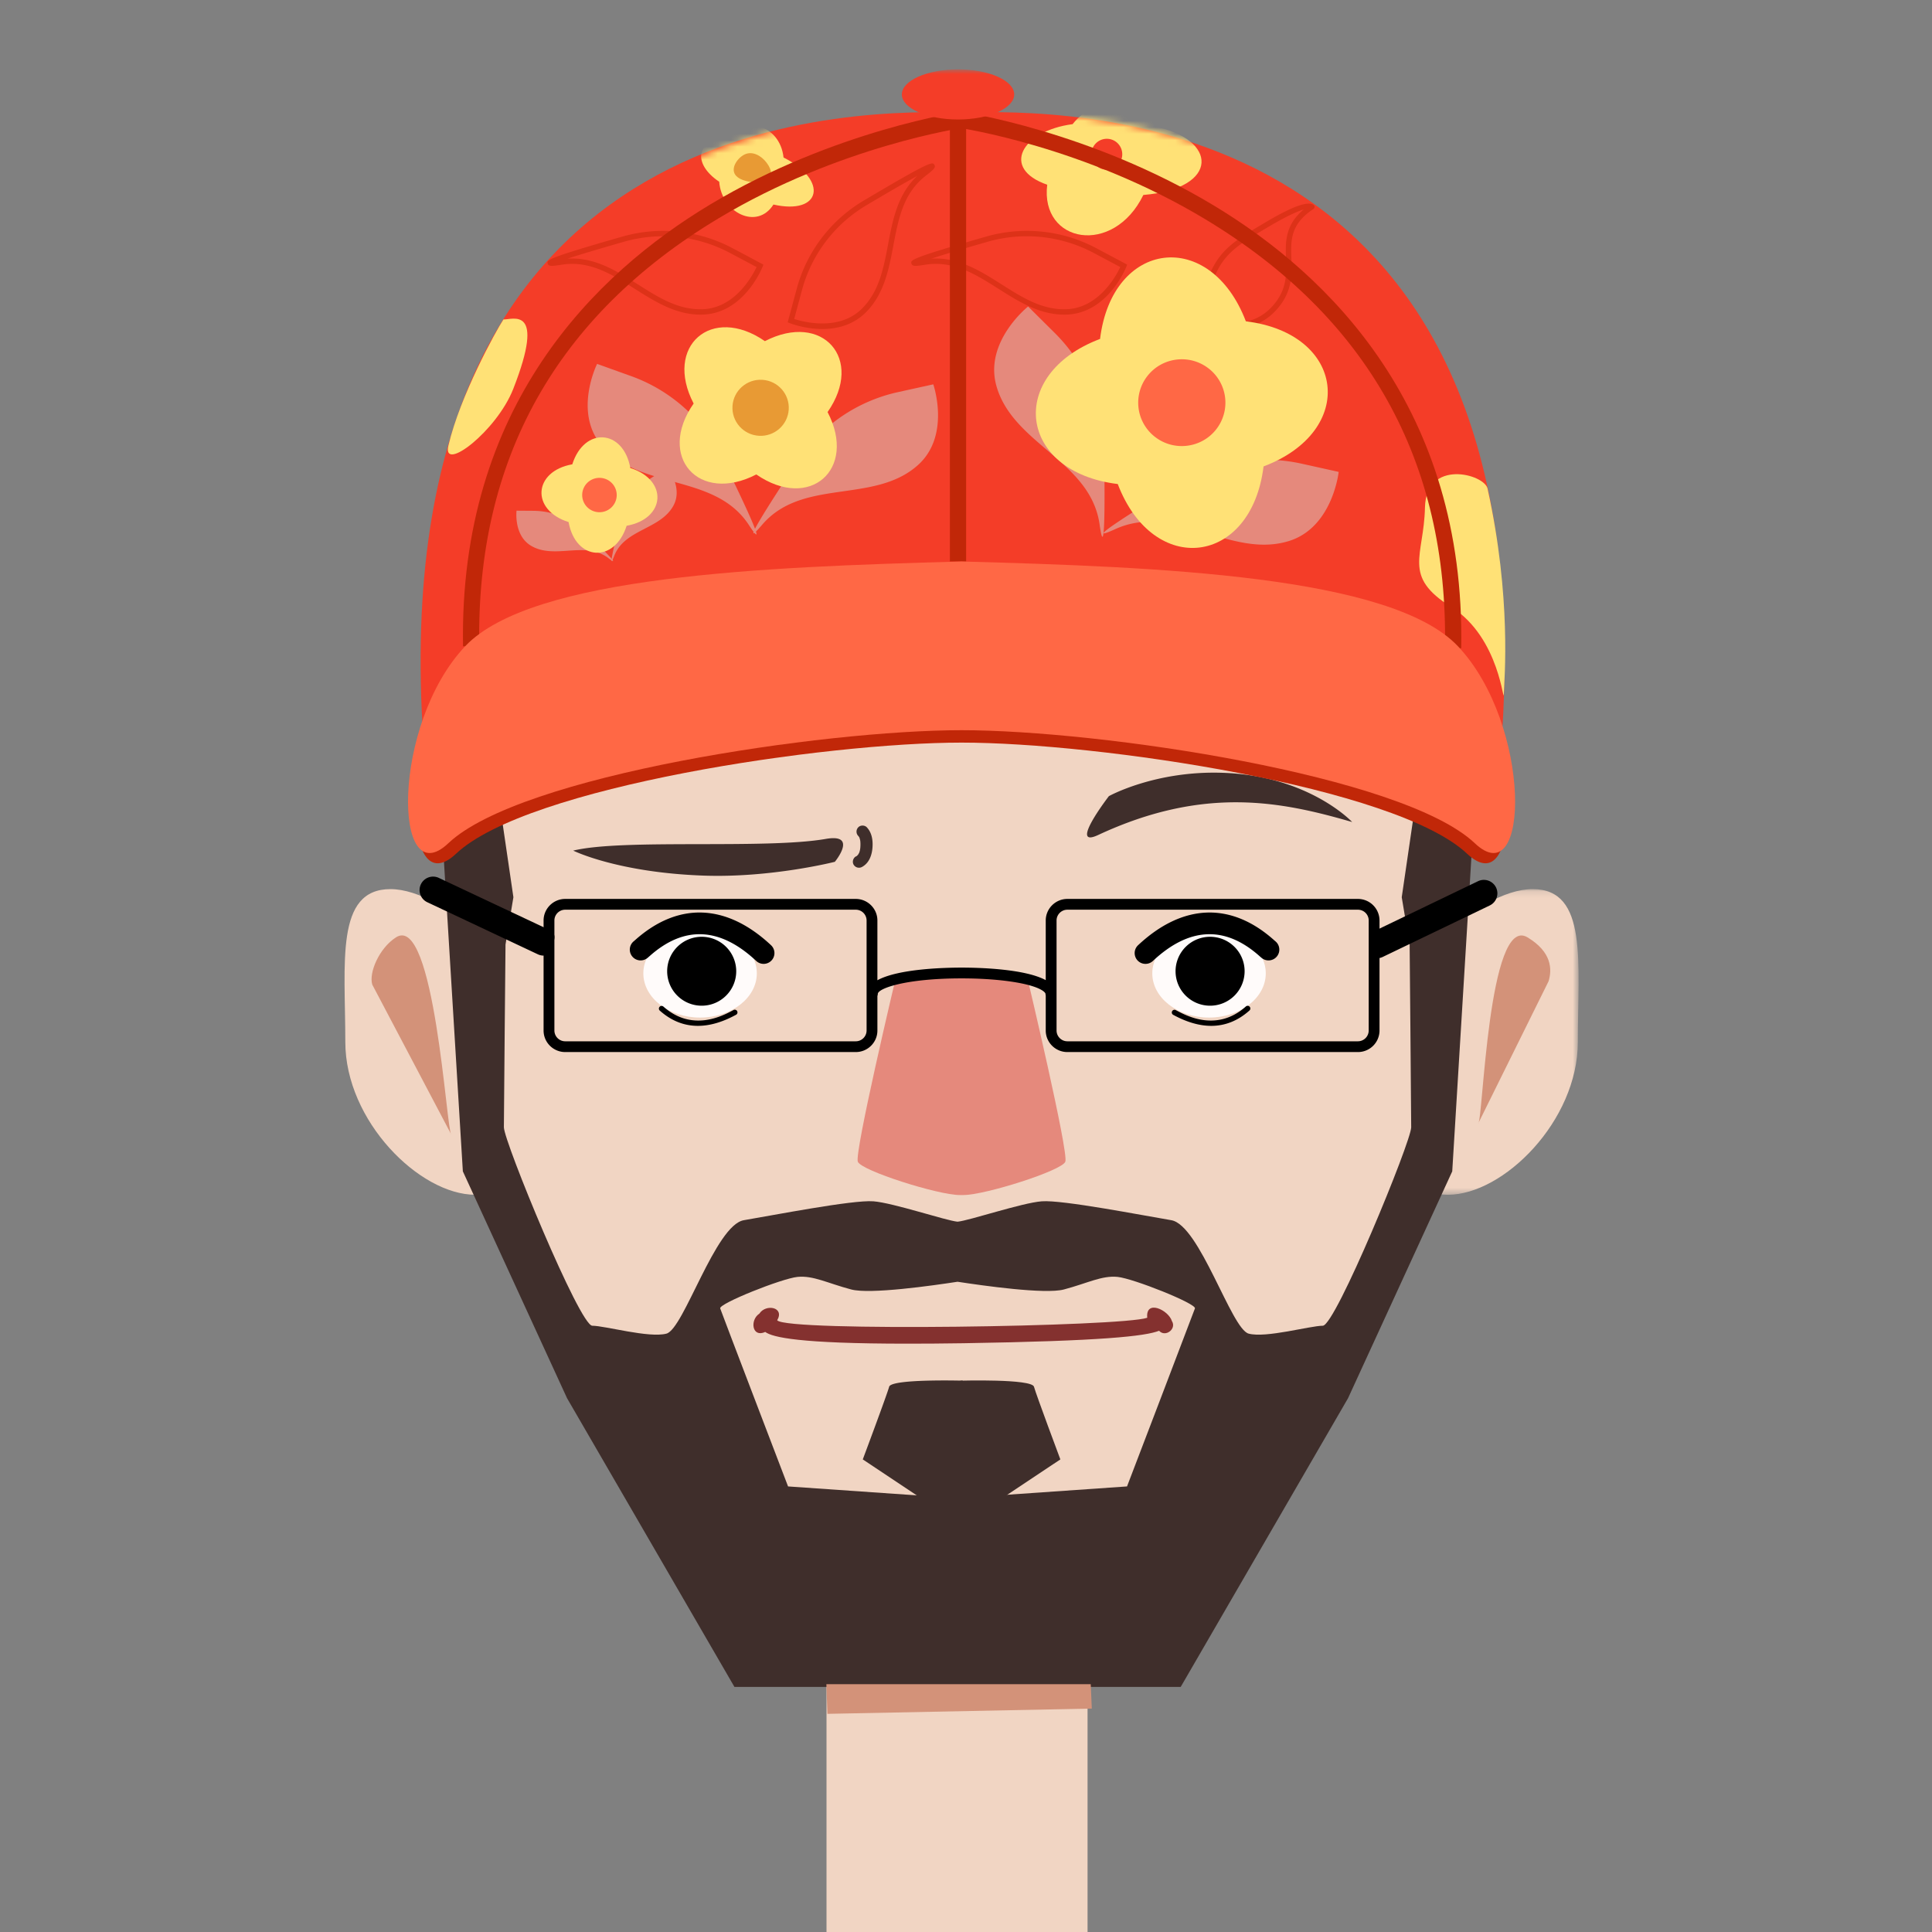 <?xml version="1.0" encoding="UTF-8"?>
<!-- by Tanja Rohlfs (https://consento.org/team/tanja) - license: CC-BY-NC-ND (see: https://creativecommons.org/licenses/by-nc-nd/4.0/) -->
<svg width="300" height="300" xmlns="http://www.w3.org/2000/svg" xmlns:xlink="http://www.w3.org/1999/xlink"><rect width="100%" height="100%" fill="#808080" stroke="none"/><defs><path id="a" d="M.766.127h29.633v47.46H.766z"/><path d="M84.62.152h-1.223C70.253.085-5.237-2.735.35 95.542l83.665-12.488 83.658 12.489C172.907 3.488 106.993.133 87.835.133c-1.298 0-2.382.015-3.215.019" id="c"/><path d="M84.62.152h-1.223C70.253.085-5.237-2.735.35 95.542l83.665-12.488 83.658 12.489C172.907 3.488 106.993.133 87.835.133c-1.298 0-2.382.015-3.215.019" id="e"/><path d="M84.62.152h-1.223C70.253.085-5.237-2.735.35 95.542l83.665-12.488 83.658 12.489C172.907 3.488 106.993.133 87.835.133c-1.298 0-2.382.015-3.215.019" id="g"/><path d="M84.62.152h-1.223C70.253.085-5.237-2.735.35 95.542l83.665-12.488 83.658 12.489C172.907 3.488 106.993.133 87.835.133c-1.298 0-2.382.015-3.215.019" id="i"/><path id="k" d="M0 290h191.624V.772H0z"/></defs><g fill="none" fill-rule="evenodd"><path fill="#F1D5C3" d="M128.339 300h40.537v-43.656H128.34z"/><g transform="translate(214.725 137.934)"><mask id="b" fill="#fff"><use xlink:href="#a"/></mask><path d="M.766 25.552c0 12.287.723 22.036 9.342 22.036 8.62 0 20.172-11.444 20.172-23.73C30.28 11.57 31.892.126 23.273.126 14.653.127.766 13.265.766 25.552" fill="#F1D5C3" mask="url(#b)"/></g><path d="M83.134 163.487c0 12.287-.724 22.035-9.343 22.035-8.62 0-20.171-11.443-20.171-23.73s-1.613-23.73 7.006-23.73c8.62 0 22.508 13.138 22.508 25.425" fill="#F1D5C3"/><path d="M224.993 150.05c0 59.49-33.912 107.715-75.745 107.715-41.832 0-75.743-48.225-75.743-107.714 0-59.49 33.911-107.715 75.743-107.715 41.833 0 75.745 48.225 75.745 107.715" fill="#F1D5C3"/><path d="M150.534 262.518v.017s-.025 0-.067-.008c.017 0 .042-.009.067-.009" fill="#3F2E2B"/><path d="M150.4 262.518c.025 0 .05.009.067.009-.042.008-.067.008-.067.008v-.017zm.084-30.148c-.034 0-.076 0-.126.009.017-.009.025-.009.042-.009h.084z" fill="#3F2E2B"/><path d="M119.406 206.087a.888.888 0 01.084-.1c.034-.051.067-.11.11-.16-.068.084-.127.168-.194.26" fill="#5B1813"/><path d="M89.009 132.083c7.68-1.882 29.816-.183 39.225-1.818 5.066-.88 1.401 3.556 1.401 3.556s-9.847 2.512-20.36 2.143c-13.407-.472-20.266-3.881-20.266-3.881m120.955-4.439c-10.78-3.121-22.87-5.719-39.456 2.02-4.66 2.173 1.68-6.04 1.68-6.04s7.173-3.993 17.687-3.623c13.407.47 20.089 7.643 20.089 7.643m-76.696 2.158c.033.034.065.07.095.106-.074-.099-.082-.106-.023-.02.038.07.127.166.136.245-.048-.117-.053-.126-.016-.028a2.871 2.871 0 01.137.558c-.018-.13-.02-.142-.009-.034.006.098.016.195.019.292a6.616 6.616 0 01-.034.878c.021-.214-.025.134-.033.174a3.206 3.206 0 01-.147.492c.051-.118.054-.129.01-.034-.046.081-.087.164-.139.243a1.86 1.86 0 01-.08.115c.078-.1.083-.11.015-.03-.065.059-.124.146-.2.19.22-.124-.057.019-.1.042-.435.234-.609.871-.338 1.29a.967.967 0 001.292.338c1.116-.603 1.544-1.843 1.628-3.034.08-1.11-.091-2.274-.877-3.117-.338-.36-1-.366-1.336 0a.961.961 0 000 1.334m16.236 84.588s-11.094-.313-11.436.941c-.341 1.254-4.096 11.286-4.096 11.286l15.532 10.345V214.39z" fill="#3F2E2B"/><path d="M159.538 151.876s6.444 27.12 5.884 28.517c-.561 1.397-12.468 5.172-15.83 5.172h-.56c-3.362 0-15.27-3.775-15.83-5.172-.56-1.398 5.885-28.517 5.885-28.517h20.45z" fill="#E5897C"/><path d="M149.12 214.39s11.094-.313 11.436.941c.341 1.254 4.096 11.286 4.096 11.286l-15.532 10.345V214.39z" fill="#3F2E2B"/><path d="M181.973 205.132c-.533-1.715-4.109-3.418-3.83-.511-3.854 1.378-55.97 2.2-57.46.394 0 0 .008-.009.008-.017 1.177-2.039-1.785-2.572-2.78-1.014-1.486.957-1.163 3.787.916 2.84 1.133.83 5.223 1.819 22.076 1.819 2.586 0 5.475-.017 8.7-.067 21.538-.344 28.247-1.09 30.38-1.936.976 1.07 2.76-.286 1.99-1.508" fill="#84312F"/><path d="M149.711 87.136c-.134-.008-.268-.008-.403-.017.135 0 .269-.008.403-.008v.025zm-.403-.016c-.134.008-.268.008-.403.016v-.025c.135 0 .269.008.403.008" fill="#FF6845"/><path d="M117.52 151.14c0 3.793-3.944 6.867-8.81 6.867-4.867 0-8.812-3.074-8.812-6.867 0-3.792 3.945-6.866 8.812-6.866 4.866 0 8.81 3.074 8.81 6.866" fill="#FFFBFA"/><path d="M114.32 150.814c0 2.955-2.4 5.35-5.36 5.35a5.356 5.356 0 01-5.363-5.35c0-2.955 2.4-5.35 5.362-5.35a5.356 5.356 0 015.362 5.35" fill="#000"/><path d="M118.577 149.67c-.412 0-.825-.15-1.149-.453-5.624-5.264-11.186-5.526-16.533-.775-.165.147-.293.258-.38.328a1.677 1.677 0 01-2.084-2.629c.054-.043.131-.113.231-.202 6.674-5.93 14.155-5.634 21.064.833a1.676 1.676 0 01-1.15 2.898m-10.209 9.624c-2.163 0-4.14-.789-5.912-2.365a.418.418 0 01-.034-.591.421.421 0 01.592-.035c4.446 3.953 9.15 1.453 10.695.632l.168-.089a.42.42 0 11.39.742l-.162.086c-2.033 1.08-3.949 1.62-5.737 1.62" fill="#000"/><path d="M178.927 151.14c0 3.793 3.945 6.867 8.812 6.867 4.866 0 8.81-3.074 8.81-6.867 0-3.792-3.944-6.866-8.81-6.866-4.867 0-8.812 3.074-8.812 6.866" fill="#FFFBFA"/><path d="M182.54 150.814c0 2.955 2.4 5.35 5.362 5.35a5.356 5.356 0 005.361-5.35c0-2.955-2.4-5.35-5.361-5.35a5.357 5.357 0 00-5.363 5.35" fill="#000"/><path d="M177.87 149.67a1.675 1.675 0 01-1.149-2.898c6.91-6.467 14.39-6.762 21.064-.833.1.088.178.159.232.202a1.676 1.676 0 01-2.083 2.629 9.474 9.474 0 01-.381-.328c-5.348-4.749-10.91-4.49-16.533.775a1.676 1.676 0 01-1.15.453m10.211 9.624c-1.788 0-3.704-.54-5.737-1.62l-.162-.086a.418.418 0 11.389-.742l.168.088c1.546.821 6.25 3.32 10.696-.63a.42.42 0 11.558.626c-1.773 1.575-3.75 2.364-5.912 2.364" fill="#000"/><path d="M175.004 230.812l-26.317 1.827-26.317-1.827s-10.294-26.914-10.538-27.643c-.243-.737 9.556-4.65 12.008-4.893 2.452-.243 4.66.98 8.338 1.952 2.922.78 12.63-.603 16.509-1.198 3.888.595 13.595 1.978 16.517 1.198 3.67-.972 5.878-2.195 8.33-1.952 2.452.243 12.26 4.156 12.016 4.893-.252.73-10.546 27.643-10.546 27.643zm45.84-113.26l-3.183 21.77 1.226 7.34s.243 26.175.243 28.379c0 2.195-11.764 30.818-13.729 30.818-1.956 0-8.825 1.952-11.52 1.224-2.696-.738-7.6-16.876-12.009-17.613-4.416-.738-16.92-3.184-20.102-2.933-3.09.235-11.236 2.991-13.083 3.167-1.839-.176-9.993-2.932-13.074-3.167-3.191-.251-15.695 2.195-20.103 2.933-4.417.737-9.32 16.875-12.016 17.613-2.696.728-9.556-1.224-11.521-1.224-1.957 0-13.73-28.623-13.73-30.818 0-2.204.253-28.38.253-28.38l1.225-7.34-3.19-21.769h-8.582l.982 16.147 2.94 48.188 16.18 35.225 25.99 44.828h69.3l25.982-44.828 16.18-35.225 2.94-48.188.982-16.147h-8.582z" fill="#3F2E2B"/><path d="M233.323 112.713l-83.854-12.475-83.862 12.475c-5.6-98.17 70.066-95.352 83.241-95.285h1.226c13.141-.067 88.85-2.9 83.249 95.285" fill="#F43D28"/><g transform="translate(65.973 17.276)"><mask id="d" fill="#fff"><use xlink:href="#c"/></mask><path d="M113.183 2.362c9.947 1.872 10.366 9.642-1.618 10.637-4.66 9.569-16.048 7.49-14.926-1.59-7.294-2.528-3.947-8.37 3.943-9.408 3.713-4.711 11.373-4.777 12.6.361" fill="#FFE176" mask="url(#d)"/></g><g transform="translate(65.973 17.276)"><mask id="f" fill="#fff"><use xlink:href="#e"/></mask><path d="M107.588 4.979a2.404 2.404 0 010 3.396 2.396 2.396 0 01-3.392 0 2.404 2.404 0 010-3.396 2.396 2.396 0 013.392 0" fill="#F43D28" mask="url(#f)"/></g><g transform="translate(65.973 17.276)"><mask id="h" fill="#fff"><use xlink:href="#g"/></mask><path d="M55.695 7.18c7.047 3.556 5.836 8.979-1.568 7.305-2.545 4.027-8.07 1.256-8.42-3.542-4.3-2.852-3.51-6.809 1.309-6.384 2.171-4 8.104-2.662 8.68 2.622" fill="#FFE176" mask="url(#h)"/></g><g transform="translate(65.973 17.276)"><mask id="j" fill="#fff"><use xlink:href="#i"/></mask><path d="M53.081 8.009c.89 1.183.999 2.401-.266 2.832-1.223.416-3.85.145-4.625-.99-.753-1.103.454-2.726 1.561-3.188 1.144-.477 2.468.199 3.33 1.346" fill="#E89A34" mask="url(#j)"/></g><g transform="translate(53.5 10)"><path d="M174.297 122.556c-11.024-10.412-57.316-17.244-78.489-17.244-21.172 0-67.458 6.83-78.48 17.244-8.461 7.996-8.774-18.073 2.581-30.062 10.204-10.75 45.913-12.104 75.503-12.909.132-.008.264-.008.396-.016.133.008.265.008.397.016 29.598.805 65.306 2.16 75.503 12.909 11.363 11.989 11.049 38.06 2.589 30.062" fill="#C12708"/><path d="M30.917 138.386c-.3 0-.607-.064-.897-.201l-17.169-8.087a2.084 2.084 0 01-.999-2.782 2.102 2.102 0 012.795-.994l17.17 8.086c1.047.494.89 1.39.395 2.433-.36.755-.51 1.545-1.295 1.545m129.373.419c-.78 0-.41-.615-.772-1.36-.505-1.04-.166-2.499-.143-2.61L176 126.837a2.103 2.103 0 012.804.972 2.086 2.086 0 01-.977 2.79l-16.623 7.996a2.093 2.093 0 01-.912.209" fill="#000"/><path fill="#D39279" d="M74.818 251.518l.165 4.607 41.052-.818-.165-3.789zm-58.243-85.353c-.737-.367-2.6-34.457-8.584-30.614-2.633 1.691-4.24 5.504-3.686 7.337m171.733 21.557c.738-.367 1.557-32.56 7.653-28.894 3.79 2.28 3.827 4.974 3.274 6.81"/><path d="M85.956 50.884l5.464-1.204s2.743 7.917-2.363 12.518c-6.8 6.129-17.945 1.951-24.217 9.293-3.781 4.426 1.079-3.182 5.534-9.923a25.16 25.16 0 0115.582-10.684" fill="#E5897C"/><path d="M35.323 30.141c3.873 0 7.081 2.03 10.197 4.002 3.23 2.045 6.279 3.988 10.037 3.873 5.053-.136 7.773-5.177 8.419-6.547l-4.083-2.17a22.122 22.122 0 00-16.56-1.746c-4.425 1.268-7.094 2.084-8.7 2.61.232-.015.462-.022.69-.022m19.957 8.715c-3.877 0-7.095-2.037-10.21-4.007-3.603-2.28-7.006-4.431-11.375-3.744-1.54.245-2.047.282-2.157-.208-.116-.523-.175-.785 11.563-4.147a22.971 22.971 0 0117.189 1.81l4.756 2.53-.137.346c-.117.296-2.95 7.243-9.329 7.415-.1.002-.2.004-.299.004m36.523-8.714c3.872 0 7.081 2.03 10.197 4.002 3.23 2.045 6.278 3.988 10.036 3.873 5.054-.136 7.774-5.177 8.42-6.547l-4.083-2.17a22.122 22.122 0 00-16.56-1.746c-4.426 1.268-7.094 2.084-8.7 2.61.232-.015.462-.022.69-.022m19.957 8.715c-3.878 0-7.095-2.037-10.21-4.007-3.603-2.28-7.009-4.431-11.375-3.744-1.54.245-2.047.282-2.157-.208-.117-.523-.175-.785 11.563-4.147a22.963 22.963 0 0117.188 1.811l4.756 2.53-.138.346c-.116.296-2.95 7.243-9.327 7.415-.1.002-.2.004-.3.004m-41.938.674c1.445.467 7.002 1.937 10.557-1.64 2.64-2.658 3.31-6.194 4.02-9.938.724-3.823 1.471-7.767 4.524-10.63-1.484.808-3.907 2.188-7.862 4.536a21.941 21.941 0 00-10.041 13.223l-1.198 4.45zm4.37 1.557c-2.682 0-4.868-.837-5.031-.901l-.349-.137 1.397-5.184A22.769 22.769 0 0180.632 21.14c10.488-6.227 10.641-6.006 10.945-5.564.285.414-.09.757-1.32 1.71-3.494 2.701-4.241 6.645-5.032 10.82-.701 3.703-1.427 7.531-4.248 10.371-2.027 2.04-4.574 2.61-6.784 2.61zm59.004-1.557c1.445.467 7.001 1.937 10.557-1.64 2.613-2.63 2.522-5.203 2.435-7.692-.09-2.578-.184-5.234 2.762-7.681-.937.29-2.611.998-5.485 2.706l-.397.234c-4.818 2.859-7.237 4.293-8.674 9.624l-1.198 4.45zm4.37 1.557c-2.682 0-4.868-.837-5.031-.901l-.349-.137 1.397-5.184c1.525-5.66 4.2-7.245 9.055-10.125l.396-.235c4.297-2.55 6.57-3.281 7.414-2.698a.379.379 0 010 .642c-3.608 2.393-3.521 4.861-3.421 7.72.09 2.542.19 5.423-2.677 8.31-2.027 2.04-4.574 2.608-6.784 2.608z" fill="#DD3218"/><path d="M44.482 48.395l-5.264-1.89s-3.737 7.504.736 12.716c5.96 6.943 17.549 4.217 22.827 12.296 3.183 4.87-.66-3.295-4.215-10.546a25.12 25.12 0 00-14.084-12.576" fill="#E5897C"/><path d="M47.946 64.015l2.215-1.372s2.438 3.059.91 5.87c-2.036 3.743-7.588 3.626-9.204 7.822-.973 2.53-.021-1.566.89-5.218a11.677 11.677 0 015.189-7.102" fill="#E5897C"/><path d="M29.318 69.317l-2.609-.019s-.475 3.875 2.304 5.478c3.701 2.135 8.374-.852 11.953 1.887 2.158 1.652-.804-1.347-3.496-3.988a11.76 11.76 0 00-8.152-3.358m119.377-7.301l5.674 1.26s-.922 8.652-7.762 10.744c-9.11 2.786-17.75-6.03-26.899-1.871-5.516 2.508 2.423-2.521 9.599-6.912a26.244 26.244 0 0119.388-3.221" fill="#E5897C"/><path d="M110.26 41.679l-4.117-4.086s-6.836 5.424-4.934 12.287c2.534 9.145 14.647 11.66 16.038 21.575.839 5.977.835-3.389.7-11.77a25.954 25.954 0 00-7.687-18.006" fill="#E5897C"/><path d="M75.006 53.986c4.647 8.907-2.784 15.411-11.066 9.687-8.947 4.625-15.484-2.772-9.732-11.014-4.647-8.905 2.785-15.41 11.066-9.686 8.948-4.625 15.484 2.771 9.732 11.013" fill="#FFE176"/><path d="M68.973 53.602c-.155 2.399-2.235 4.22-4.645 4.066-2.412-.153-4.241-2.224-4.087-4.624.155-2.4 2.235-4.22 4.646-4.066 2.411.154 4.24 2.224 4.086 4.624" fill="#E89A34"/><path d="M44.38 62.672c5.89 1.855 5.503 7.879-.578 8.97-1.865 5.864-7.917 5.477-9.013-.576-5.892-1.855-5.504-7.879.578-8.97 1.863-5.864 7.916-5.477 9.012.576" fill="#FFE176"/><path d="M41.597 65.107a2.66 2.66 0 01-.243 3.766 2.69 2.69 0 01-3.784-.242 2.66 2.66 0 01.243-3.766 2.69 2.69 0 013.784.242" fill="#FF6845"/><path d="M142.704 62.426c-1.892 15.416-17.097 17.253-22.64 2.734-15.49-1.883-17.334-17.015-2.748-22.532 1.893-15.417 17.097-17.253 22.64-2.735 15.49 1.883 17.336 17.016 2.748 22.533" fill="#FFE176"/><path d="M135.34 56.683c-2.307 2.929-6.562 3.443-9.505 1.148a6.717 6.717 0 01-1.154-9.46c2.306-2.93 6.562-3.443 9.505-1.148a6.717 6.717 0 011.154 9.46" fill="#FF6845"/><path d="M18.4 90.36c-.656-37.285 20.52-57.895 38.4-68.62C76.085 10.173 95.81 7.34 96.007 7.313l.347 2.484c-.192.027-19.475 2.806-38.322 14.132C32.895 39.033 20.41 61.37 20.92 90.317l-2.519.044z" fill="#C12708"/><mask id="l" fill="#fff"><use xlink:href="#k"/></mask><path fill="#C12708" mask="url(#l)" d="M94 77.184h2.52V8.596H94z"/><path d="M177.49 65.876c-.502-2.281-9.556-4.675-9.722 2.937-.167 7.613-3.58 10.632 4.069 15.432 7.648 4.799 8.11 15.562 8.177 13.474.073-2.258 1.216-14.864-2.524-31.843" fill="#FFE176" mask="url(#l)"/><path d="M173.397 90.658l-2.52-.045c.511-28.975-12-51.366-37.184-66.548C114.844 12.703 95.631 9.885 95.44 9.858l.354-2.481c.197.027 19.921 2.919 39.205 14.544 17.88 10.778 39.055 31.453 38.399 68.737" fill="#C12708" mask="url(#l)"/><path d="M175.505 120.935c-11.193-10.597-58.198-17.55-79.697-17.55-21.498 0-68.497 6.95-79.688 17.55-8.592 8.138-8.91-18.395 2.62-30.596C29.102 79.399 65.36 78.02 95.405 77.2c.135-.008.27-.008.403-.017.135.009.27.009.404.017 30.053.819 66.312 2.198 76.665 13.138 11.538 12.201 11.219 38.736 2.628 30.596" fill="#FF6845" mask="url(#l)"/><path d="M16.123 59.203c-1 4.245 7.494-2.233 10.073-8.81 5.143-13.117-.17-10.712-1.522-10.79-1.213 1.848-6.722 11.836-8.551 19.6" fill="#FFE176" mask="url(#l)"/><path d="M86.538 4.664c0 2.148 3.905 3.891 8.723 3.891 4.817 0 8.722-1.743 8.722-3.891 0-2.15-3.905-3.892-8.722-3.892-4.818 0-8.723 1.742-8.723 3.892" fill="#F43D28" mask="url(#l)"/><path d="M159.03 150.02c0 .92-.747 1.672-1.68 1.672h-45.109a1.68 1.68 0 01-1.679-1.672v-17.09c0-.92.756-1.672 1.68-1.672h45.109c.932 0 1.68.752 1.68 1.671v17.091zm-77.967 0a1.68 1.68 0 01-1.68 1.672H34.267a1.68 1.68 0 01-1.68-1.672v-17.09c0-.92.756-1.672 1.68-1.672h45.118a1.68 1.68 0 011.679 1.671v17.091zm76.288-20.434h-45.11c-1.847 0-3.358 1.505-3.358 3.343v9.269c-3.258-1.771-10.43-1.948-13.058-1.948-2.637 0-9.841.177-13.083 1.964v-9.285c0-1.838-1.511-3.343-3.358-3.343H34.266c-1.848 0-3.359 1.505-3.359 3.343v17.091c0 1.847 1.511 3.343 3.359 3.343h45.118c1.847 0 3.358-1.496 3.358-3.343v-5.374a.713.713 0 00.06-.3c0-.87 4.349-2.424 13.023-2.424 3.577 0 6.903.284 9.363.794 3.006.627 3.661 1.387 3.661 1.63 0 .075.008.15.034.217v5.457c0 1.847 1.511 3.343 3.358 3.343h45.11a3.35 3.35 0 003.359-3.343v-17.09a3.355 3.355 0 00-3.36-3.344z" fill="#000" mask="url(#l)"/></g></g></svg>